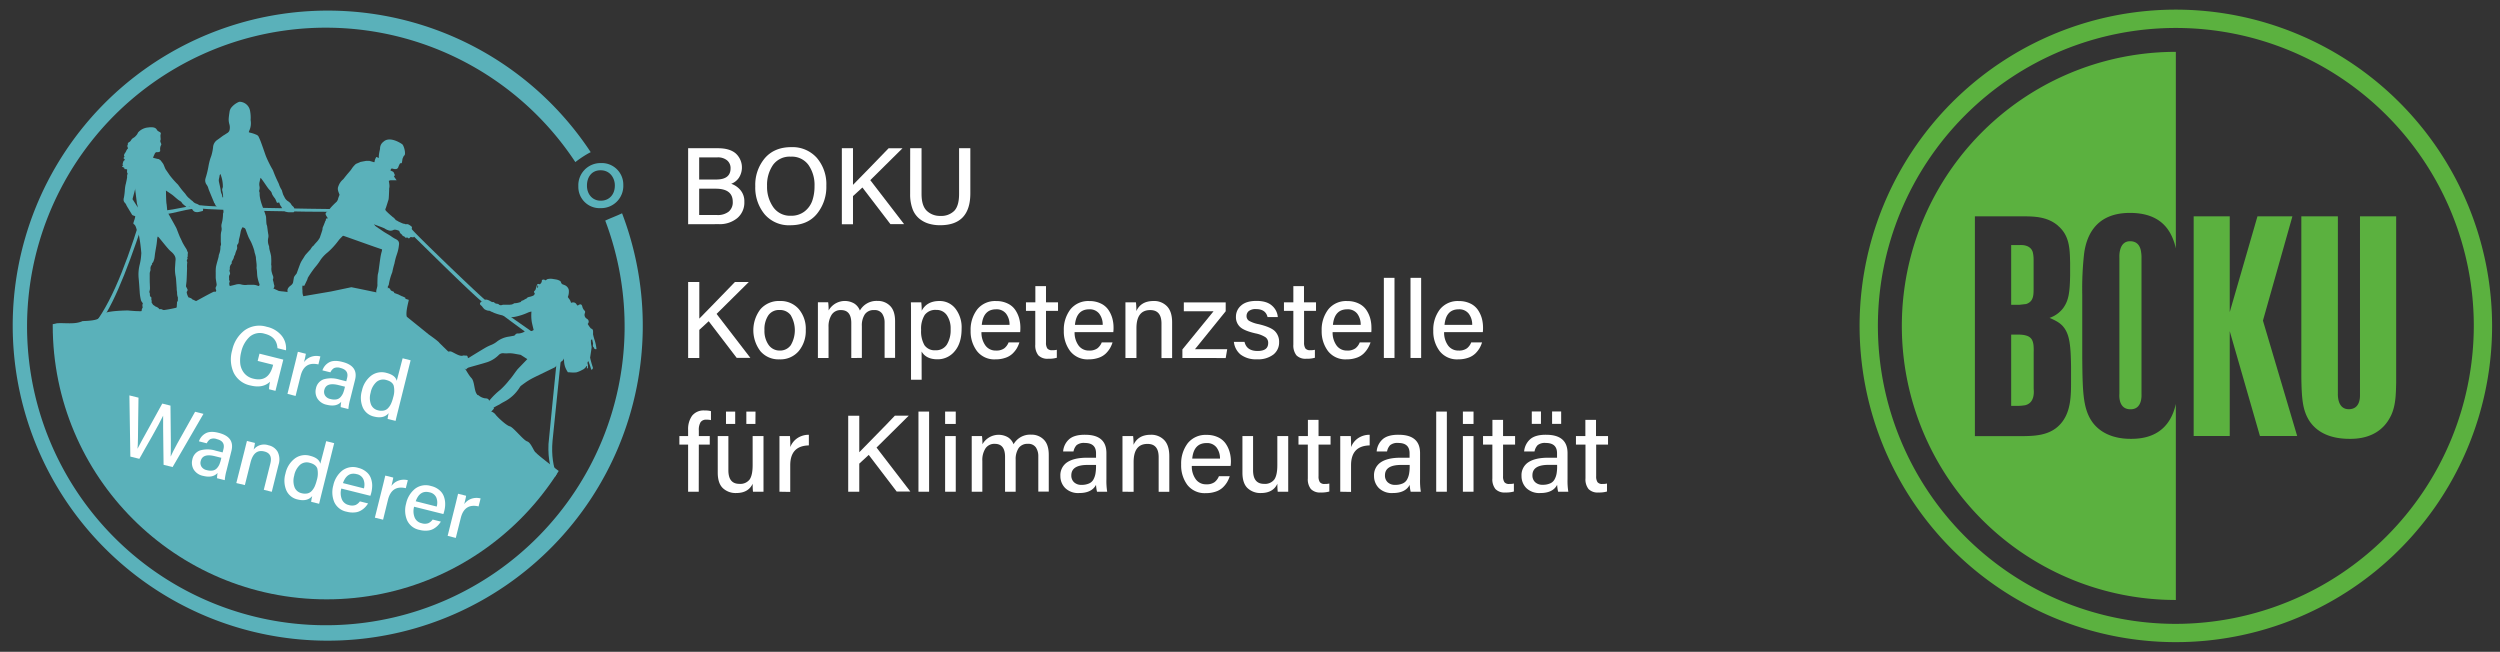<svg id="Layer_1" data-name="Layer 1" xmlns="http://www.w3.org/2000/svg" xmlns:xlink="http://www.w3.org/1999/xlink" viewBox="0 0 939.75 245"><rect x="0" y="0" width="939.75" height="245" fill="#333333" stroke="none"/><defs><style>.cls-1{fill:none;}.cls-2{clip-path:url(#clip-path);}.cls-3{fill:#5ab1ba;}.cls-4{fill:#fff;}.cls-5{clip-path:url(#clip-path-2);}.cls-6{fill:#5bb13f;}</style><clipPath id="clip-path"><circle id="SVGID" class="cls-1" cx="122.79" cy="-142.69" r="102.97"/></clipPath><clipPath id="clip-path-2"><circle id="SVGID-2" data-name="SVGID" class="cls-1" cx="122.79" cy="122.32" r="102.97"/></clipPath></defs><title>Artboard 1 copy</title><g class="cls-2"><path class="cls-3" d="M-44.59-136.19c10.3-.78,6.47,1.66,16.17-1.68,3-.5,6.58,0,9.42-1.34a135.85,135.85,0,0,0,24.12-3.11c1.4-1.4,4.1-.11,6.22-.74,3.45.07,6.59.51,10-.42,3-.27,6.75.54,9.7-.83,12.33-.38.64-3.66,17-4,21.42,2.16,27.28-7,30.9-2.38,1.65-.75,4.37-.06,6.42-1.25.85-.55,1.88.43,2.82-.39,3.12-2.06,14-4.53,14-4.53l11,5.12-.54-1.68,11.72-2,7.72-1.63s3.31.67,7.34,1.51c5.86,1.23,13.24,2.82,14.22,3.26.23-.28-1.31,4.5-.72,6.34l8.25,6.67s3.83,2.66,4,3.18c0,0,8.53,8.28,9.06,8.92,1.07,1.28,1.83,3.07,3,4.3s1,4.78,2,6.05.58,3.93,1.89,4.68c.49.28,3.32,1.82,3.85,2A3.47,3.47,0,0,1,186.4-109c.82,1,4,4,5.25,4.25s5.11,5.25,6.51,5.67c1.57.46,2.6,4.23,3.4,4.25-.8,0,15.46,12.21,15.59,12.18,1.47-.3,3-7.72,4.47-7.61a36.68,36.68,0,0,1,3.89.52,25.1,25.1,0,0,0,3.87.47,62.27,62.27,0,0,0,7.46-.67c9.49,5.61,22,6.17,31.87,11.43,9.86,4.24,19.05,10,29.77,12.58,23.2,4.45,25.81,6,33.65,7.57,11.51,2.38,8.22-.85,7.8,8.44L242,13.67-37.75-33.28C-31.4-89.38-48.94-135.56-44.59-136.19Z"/></g><path d="M479.44,227.29h0Z"/><path class="cls-4" d="M413.39,198.29l0,.17,0,0Z"/><path class="cls-4" d="M361.24,200.08a.1.1,0,0,0,.05,0v0Z"/><path class="cls-4" d="M375.24,171.21l.18-.06v0Z"/><path class="cls-4" d="M370.26,200.92h-.1Z"/><path class="cls-4" d="M258.67,84.29V55.72h11.22q4.44,0,6.72,2a7.14,7.14,0,0,1,1.13,9.12,5.92,5.92,0,0,1-2.88,2.24,7.86,7.86,0,0,1,3.42,2.32,6.48,6.48,0,0,1,1.52,4.46A7.62,7.62,0,0,1,277.13,82a10.39,10.39,0,0,1-6.91,2.26Zm4.15-16.81h6.37q5.43,0,5.43-4.19a3.73,3.73,0,0,0-1.3-3,5.3,5.3,0,0,0-3.63-1.13h-6.87Zm0,3.45v9.9h6.78a6.63,6.63,0,0,0,4.28-1.25,4.49,4.49,0,0,0,1.56-3.72q0-4.94-6.45-4.93Z"/><path class="cls-4" d="M297.43,55.31a12.24,12.24,0,0,1,9.59,4,15.2,15.2,0,0,1,3.6,10.52,16,16,0,0,1-3.54,10.56q-3.52,4.27-10,4.28a12,12,0,0,1-9.68-4.15A15.74,15.74,0,0,1,283.91,70a15.54,15.54,0,0,1,3.59-10.54Q291.1,55.31,297.43,55.31Zm-.17,3.58a7.71,7.71,0,0,0-6.68,3.1,13.22,13.22,0,0,0-2.24,7.91,13.25,13.25,0,0,0,2.35,8,7.68,7.68,0,0,0,6.57,3.2,8.09,8.09,0,0,0,5.14-1.6,8.76,8.76,0,0,0,2.92-4,16.67,16.67,0,0,0,.86-5.53A13.11,13.11,0,0,0,303.9,62,7.71,7.71,0,0,0,297.26,58.89Z"/><path class="cls-4" d="M316.45,84.29V55.72h4.19V69.49q.25-.28,5.55-5.67t7.85-8.1h5.22l-12.12,12,12.7,16.52H334.7L324.18,70.48l-3.54,3.24V84.29Z"/><path class="cls-4" d="M342.14,55.72h4.27V72.9c0,3,.67,5.11,2,6.37a7.1,7.1,0,0,0,5.08,1.89,6.9,6.9,0,0,0,5.2-1.89q1.83-1.89,1.83-6.37V55.72h4.23V72.66q0,12-11.34,12a14.74,14.74,0,0,1-4.34-.6,10.29,10.29,0,0,1-3.55-1.91A8.51,8.51,0,0,1,343,78.49a15.81,15.81,0,0,1-.88-5.59Z"/><path class="cls-4" d="M258.67,134.56V106h4.2v13.77q.24-.28,5.54-5.67t7.85-8.1h5.22l-12.12,12,12.7,16.52h-5.14L266.4,120.75,262.87,124v10.56Z"/><path class="cls-4" d="M293.19,113.15a9,9,0,0,1,7.05,3,11.45,11.45,0,0,1,2.65,7.91,11.84,11.84,0,0,1-2.63,7.89,9,9,0,0,1-7.31,3.13,8.89,8.89,0,0,1-7.11-3.07,13,13,0,0,1,0-15.76A9.18,9.18,0,0,1,293.19,113.15Zm4.09,5.38a5,5,0,0,0-4.25-2,4.87,4.87,0,0,0-4.21,2,9.35,9.35,0,0,0-1.46,5.59,9.08,9.08,0,0,0,1.56,5.53,5,5,0,0,0,4.19,2.12,4.88,4.88,0,0,0,4.17-2.06,11.09,11.09,0,0,0,0-11.14Z"/><path class="cls-4" d="M307.45,134.56V119c0-2.44,0-4.23,0-5.39h3.86a23.91,23.91,0,0,1,.17,3.09,7,7,0,0,1,9.66-2.59,5.36,5.36,0,0,1,2.09,2.63,7.16,7.16,0,0,1,6.62-3.62,6.39,6.39,0,0,1,4.74,1.87q1.88,1.88,1.87,5.82v13.72h-3.94V121.29a6,6,0,0,0-.9-3.37,3.39,3.39,0,0,0-3.05-1.36,4,4,0,0,0-3.47,1.58,7.54,7.54,0,0,0-1.13,4.42v12H320V121.45q0-4.89-3.87-4.89a4,4,0,0,0-3.49,1.71,8.11,8.11,0,0,0-1.19,4.7v11.59Z"/><path class="cls-4" d="M346.45,142.74h-4v-24c0-2.3,0-4-.05-5.1h3.91a26.19,26.19,0,0,1,.16,3.17q1.94-3.66,6.66-3.66a7.47,7.47,0,0,1,6,2.84,11.5,11.5,0,0,1,2.34,7.56c0,3.61-.86,6.44-2.59,8.46a8.2,8.2,0,0,1-6.53,3.05c-2.82,0-4.79-1-5.92-2.92Zm10.89-19a8.77,8.77,0,0,0-1.41-5.24,4.6,4.6,0,0,0-3.93-2,5,5,0,0,0-4.4,1.89,9.76,9.76,0,0,0-1.35,5.67,10.42,10.42,0,0,0,1.25,5.69,4.65,4.65,0,0,0,4.21,1.91,4.75,4.75,0,0,0,4.19-2.09A10.3,10.3,0,0,0,357.34,123.71Z"/><path class="cls-4" d="M383.48,124.86H368.93a8.25,8.25,0,0,0,1.48,5,4.68,4.68,0,0,0,3.95,1.91,5,5,0,0,0,3.14-.83,5.18,5.18,0,0,0,1.62-2.22h4.07a11.65,11.65,0,0,1-.94,2.16,9.68,9.68,0,0,1-1.59,2,7.12,7.12,0,0,1-2.67,1.6,11,11,0,0,1-3.76.6,8.23,8.23,0,0,1-7-3.13,12.19,12.19,0,0,1-2.37-7.6,12.55,12.55,0,0,1,2.49-8.06,8.58,8.58,0,0,1,7.13-3.12,9.48,9.48,0,0,1,4.27.91,7.06,7.06,0,0,1,2.86,2.38,11,11,0,0,1,1.48,3.16,13.27,13.27,0,0,1,.47,3.54A14.24,14.24,0,0,1,383.48,124.86Zm-14.43-2.75h10.44a6.73,6.73,0,0,0-1.31-4.21,4.48,4.48,0,0,0-3.74-1.63C371.23,116.27,369.44,118.22,369.05,122.11Z"/><path class="cls-4" d="M385.66,116.85v-3.21h3.53v-6.08h4v6.08h4.52v3.21h-4.52v11.88a3.91,3.91,0,0,0,.49,2.24,2.17,2.17,0,0,0,1.85.67,6.56,6.56,0,0,0,1.73-.16v3a10.57,10.57,0,0,1-3.25.37,4.73,4.73,0,0,1-3.7-1.29,5.91,5.91,0,0,1-1.15-4v-12.7Z"/><path class="cls-4" d="M418.49,124.86H403.94a8.25,8.25,0,0,0,1.48,5,4.69,4.69,0,0,0,3.95,1.91,5,5,0,0,0,3.14-.83,5.28,5.28,0,0,0,1.63-2.22h4.06a11,11,0,0,1-.94,2.16,10,10,0,0,1-1.58,2,7.2,7.2,0,0,1-2.67,1.6,11.07,11.07,0,0,1-3.76.6,8.24,8.24,0,0,1-7-3.13,12.19,12.19,0,0,1-2.36-7.6,12.55,12.55,0,0,1,2.48-8.06,8.59,8.59,0,0,1,7.13-3.12,9.56,9.56,0,0,1,4.28.91,7.1,7.1,0,0,1,2.85,2.38,10.72,10.72,0,0,1,1.48,3.16,12.88,12.88,0,0,1,.47,3.54A12.41,12.41,0,0,1,418.49,124.86Zm-14.42-2.75h10.44a6.8,6.8,0,0,0-1.32-4.21,4.48,4.48,0,0,0-3.74-1.63C406.25,116.27,404.45,118.22,404.07,122.11Z"/><path class="cls-4" d="M423.05,134.56V118.9c0-2.43,0-4.19,0-5.26H427a28.28,28.28,0,0,1,.16,3.29q1.72-3.78,6.45-3.78a6.67,6.67,0,0,1,5.08,2q1.91,2,1.91,6v13.44h-4V121.62q0-5.06-4.23-5.06c-3.45,0-5.18,2.28-5.18,6.82v11.18Z"/><path class="cls-4" d="M444.46,134.56v-3.2L456.18,117H445v-3.33h15.74V117l-11.55,14.26h12.12l-.57,3.33Z"/><path class="cls-4" d="M463.82,128.52h4c.54,2.28,2.17,3.41,4.89,3.41s4-1,4-3a2.57,2.57,0,0,0-1-2.15,10.81,10.81,0,0,0-3.76-1.46q-4.37-1-5.86-2.47a5,5,0,0,1-1.5-3.78,5.46,5.46,0,0,1,1.93-4.21q1.94-1.75,5.8-1.75c2.57,0,4.52.6,5.83,1.79a6.32,6.32,0,0,1,2.18,4.29h-3.86c-.47-2-1.91-3-4.32-3a4.11,4.11,0,0,0-2.73.74,2.37,2.37,0,0,0-.84,1.85,2.07,2.07,0,0,0,.9,1.79,11.91,11.91,0,0,0,3.66,1.29q4.56,1.08,6.12,2.65a5.65,5.65,0,0,1,1.56,4.13,5.76,5.76,0,0,1-2.15,4.63,9.41,9.41,0,0,1-6.15,1.79,9.52,9.52,0,0,1-6.16-1.77A7.14,7.14,0,0,1,463.82,128.52Z"/><path class="cls-4" d="M482.64,116.85v-3.21h3.53v-6.08h4v6.08h4.52v3.21H490.2v11.88a4,4,0,0,0,.49,2.24,2.17,2.17,0,0,0,1.85.67,6.51,6.51,0,0,0,1.73-.16v3a10.52,10.52,0,0,1-3.25.37,4.73,4.73,0,0,1-3.7-1.29,6,6,0,0,1-1.15-4v-12.7Z"/><path class="cls-4" d="M515.48,124.86H500.93a8.25,8.25,0,0,0,1.48,5,4.67,4.67,0,0,0,3.94,1.91,5,5,0,0,0,3.15-.83,5.18,5.18,0,0,0,1.62-2.22h4.07a11.05,11.05,0,0,1-1,2.16,9.61,9.61,0,0,1-1.58,2,7.12,7.12,0,0,1-2.67,1.6,11,11,0,0,1-3.76.6,8.25,8.25,0,0,1-7-3.13,12.25,12.25,0,0,1-2.36-7.6,12.55,12.55,0,0,1,2.49-8.06,8.57,8.57,0,0,1,7.13-3.12,9.51,9.51,0,0,1,4.27.91,7.2,7.2,0,0,1,2.86,2.38,11,11,0,0,1,1.48,3.16,13.27,13.27,0,0,1,.47,3.54A14.24,14.24,0,0,1,515.48,124.86Zm-14.43-2.75h10.44a6.86,6.86,0,0,0-1.31-4.21,4.49,4.49,0,0,0-3.75-1.63C503.23,116.27,501.43,118.22,501.05,122.11Z"/><path class="cls-4" d="M524.19,134.56h-4V104.44h4Z"/><path class="cls-4" d="M534.21,134.56h-4V104.44h4Z"/><path class="cls-4" d="M557.39,124.86H542.84a8.25,8.25,0,0,0,1.48,5,4.69,4.69,0,0,0,3.95,1.91,5,5,0,0,0,3.14-.83,5.18,5.18,0,0,0,1.62-2.22h4.07a11,11,0,0,1-.94,2.16,10,10,0,0,1-1.58,2,7.24,7.24,0,0,1-2.68,1.6,11,11,0,0,1-3.76.6,8.23,8.23,0,0,1-7-3.13,12.19,12.19,0,0,1-2.37-7.6,12.55,12.55,0,0,1,2.49-8.06,8.59,8.59,0,0,1,7.13-3.12,9.56,9.56,0,0,1,4.28.91,7.1,7.1,0,0,1,2.85,2.38A11,11,0,0,1,557,119.6a13.27,13.27,0,0,1,.47,3.54A12.41,12.41,0,0,1,557.39,124.86ZM543,122.11H553.4a6.73,6.73,0,0,0-1.31-4.21,4.48,4.48,0,0,0-3.74-1.63Q543.54,116.27,543,122.11Z"/><path class="cls-4" d="M262.66,184.84h-4V167.13h-3.28v-3.21h3.28v-2.38a8.61,8.61,0,0,1,1.48-5.24,5.5,5.5,0,0,1,4.73-2,8.37,8.37,0,0,1,2.38.25v3.37a7,7,0,0,0-1.72-.16,2.46,2.46,0,0,0-2.18.94,5.61,5.61,0,0,0-.66,3.12v2.1h4.11v3.21h-4.11Z"/><path class="cls-4" d="M287,163.92v14.84c0,.71,0,1.8,0,3.26s0,2.41,0,2.82h-3.95a24.65,24.65,0,0,1-.12-3c-1.1,2.33-3.16,3.49-6.2,3.49a7,7,0,0,1-5-1.83q-1.93-1.83-1.93-5.85V163.92h4v12.86q0,5.1,4.11,5.1a4.41,4.41,0,0,0,3.86-1.62q1.15-1.63,1.15-5.41V163.92Zm-10.64-4.56h-3.46v-4.65h3.46Zm7.6,0h-3.41v-4.65H284Z"/><path class="cls-4" d="M293,184.84V169.59c0-1,0-2.18,0-3.41s0-2,0-2.26h3.94a40.39,40.39,0,0,1,.13,4.15,7.09,7.09,0,0,1,2.63-3.35,7.63,7.63,0,0,1,4.35-1.29v4q-7,.14-7,7.48v10Z"/><path class="cls-4" d="M318.84,184.84V156.28H323V170q.24-.28,5.55-5.67t7.84-8.09h5.22l-12.12,12,12.7,16.52h-5.14L326.56,171,323,174.28v10.56Z"/><path class="cls-4" d="M349.25,184.84h-4V154.71h4Z"/><path class="cls-4" d="M359.27,159.36h-4v-4.65h4Zm-4,25.48V163.92h4v20.92Z"/><path class="cls-4" d="M365.27,184.84V169.3c0-2.43,0-4.23,0-5.38h3.86a23.75,23.75,0,0,1,.17,3.08,7,7,0,0,1,9.65-2.59A5.37,5.37,0,0,1,381,167a7.14,7.14,0,0,1,6.62-3.61,6.4,6.4,0,0,1,4.74,1.87q1.88,1.86,1.87,5.81v13.73H390.3V171.56a5.91,5.91,0,0,0-.91-3.37,3.38,3.38,0,0,0-3-1.35,4,4,0,0,0-3.47,1.58,7.52,7.52,0,0,0-1.13,4.42v12H377.8V171.73c0-3.26-1.28-4.89-3.86-4.89a4,4,0,0,0-3.49,1.7,8.09,8.09,0,0,0-1.19,4.71v11.59Z"/><path class="cls-4" d="M415.9,170.33v9.78a26.4,26.4,0,0,0,.29,4.73h-3.82a13.63,13.63,0,0,1-.37-2.59q-1.61,3.08-6.33,3.08a6.92,6.92,0,0,1-5.28-1.89,6.32,6.32,0,0,1-1.79-4.52,5.79,5.79,0,0,1,2.57-5.16q2.56-1.69,7.33-1.7H412v-1.69c0-2.57-1.42-3.86-4.24-3.86a4.32,4.32,0,0,0-3.08.84,4.72,4.72,0,0,0-1.15,2.36h-3.9a6.82,6.82,0,0,1,2.17-4.52q1.94-1.8,6.09-1.76Q415.91,163.43,415.9,170.33Zm-3.9,5.1v-.66h-3.21q-6.07,0-6.08,3.9a3.41,3.41,0,0,0,1,2.59,3.9,3.9,0,0,0,2.83,1,6.66,6.66,0,0,0,2.86-.54,3.41,3.41,0,0,0,1.66-1.56,7,7,0,0,0,.72-2.11A16.23,16.23,0,0,0,412,175.43Z"/><path class="cls-4" d="M421.94,184.84V169.18c0-2.44,0-4.19,0-5.26h4a28.15,28.15,0,0,1,.16,3.29q1.73-3.78,6.45-3.78a6.7,6.7,0,0,1,5.08,2q1.9,2,1.91,6v13.44h-4v-13q0-5.05-4.23-5-5.18,0-5.18,6.82v11.18Z"/><path class="cls-4" d="M462.58,175.14H448a8.13,8.13,0,0,0,1.48,5,4.66,4.66,0,0,0,3.94,1.91,5,5,0,0,0,3.14-.82,5.41,5.41,0,0,0,1.63-2.22h4.07a11.68,11.68,0,0,1-.95,2.16,9.57,9.57,0,0,1-1.58,2,7,7,0,0,1-2.67,1.6,11.07,11.07,0,0,1-3.76.6,8.25,8.25,0,0,1-7-3.12A12.28,12.28,0,0,1,444,174.6a12.58,12.58,0,0,1,2.48-8,8.59,8.59,0,0,1,7.13-3.12,9.66,9.66,0,0,1,4.28.9,7.18,7.18,0,0,1,2.85,2.38,10.53,10.53,0,0,1,1.48,3.17,12.81,12.81,0,0,1,.48,3.53A12.14,12.14,0,0,1,462.58,175.14Zm-14.42-2.75H458.6a6.85,6.85,0,0,0-1.32-4.22,4.46,4.46,0,0,0-3.74-1.62C450.34,166.55,448.54,168.5,448.16,172.39Z"/><path class="cls-4" d="M484.24,163.92v14.84c0,.71,0,1.8,0,3.26s0,2.41,0,2.82h-3.94a24,24,0,0,1-.13-3q-1.63,3.49-6.2,3.49a7,7,0,0,1-5-1.83q-1.94-1.83-1.94-5.85V163.92h4v12.86q0,5.1,4.11,5.1a4.39,4.39,0,0,0,3.86-1.62q1.15-1.63,1.15-5.41V163.92Z"/><path class="cls-4" d="M488.1,167.13v-3.21h3.54v-6.08h4v6.08h4.52v3.21h-4.52V179a3.89,3.89,0,0,0,.49,2.24,2.16,2.16,0,0,0,1.85.68,6.87,6.87,0,0,0,1.72-.16v3a10.77,10.77,0,0,1-3.24.37,4.72,4.72,0,0,1-3.7-1.3,5.89,5.89,0,0,1-1.15-4V167.13Z"/><path class="cls-4" d="M503.8,184.84V169.59c0-1,0-2.18,0-3.41s0-2,0-2.26h3.95c.08.58.12,2,.12,4.15a7.15,7.15,0,0,1,2.63-3.35,7.69,7.69,0,0,1,4.36-1.29v4q-7,.14-7,7.48v10Z"/><path class="cls-4" d="M533.8,170.33v9.78a26.4,26.4,0,0,0,.29,4.73h-3.82a13.63,13.63,0,0,1-.37-2.59q-1.6,3.08-6.33,3.08a6.92,6.92,0,0,1-5.28-1.89,6.36,6.36,0,0,1-1.79-4.52,5.79,5.79,0,0,1,2.57-5.16c1.71-1.13,4.16-1.7,7.33-1.7h3.46v-1.69c0-2.57-1.42-3.86-4.24-3.86a4.32,4.32,0,0,0-3.08.84,4.72,4.72,0,0,0-1.15,2.36h-3.9a6.86,6.86,0,0,1,2.17-4.52q1.94-1.8,6.09-1.76Q533.81,163.43,533.8,170.33Zm-3.9,5.1v-.66h-3.21q-6.08,0-6.08,3.9a3.41,3.41,0,0,0,1,2.59,3.9,3.9,0,0,0,2.83,1,6.63,6.63,0,0,0,2.86-.54,3.41,3.41,0,0,0,1.66-1.56,7,7,0,0,0,.72-2.11A15.16,15.16,0,0,0,529.9,175.43Z"/><path class="cls-4" d="M543.87,184.84h-4V154.71h4Z"/><path class="cls-4" d="M553.9,159.36h-4v-4.65h4Zm-4,25.48V163.92h4v20.92Z"/><path class="cls-4" d="M557.47,167.13v-3.21H561v-6.08h4v6.08h4.52v3.21H565V179a3.88,3.88,0,0,0,.5,2.24,2.14,2.14,0,0,0,1.85.68,6.93,6.93,0,0,0,1.72-.16v3a10.8,10.8,0,0,1-3.25.37,4.71,4.71,0,0,1-3.69-1.3,5.89,5.89,0,0,1-1.15-4V167.13Z"/><path class="cls-4" d="M589.24,170.33v9.78a25.47,25.47,0,0,0,.29,4.73H585.7a14.54,14.54,0,0,1-.37-2.59q-1.59,3.08-6.32,3.08a7,7,0,0,1-5.29-1.89,6.35,6.35,0,0,1-1.78-4.52,5.77,5.77,0,0,1,2.57-5.16q2.57-1.69,7.33-1.7h3.45v-1.69q0-3.85-4.23-3.86a4.3,4.3,0,0,0-3.08.84,4.72,4.72,0,0,0-1.15,2.36h-3.91a6.87,6.87,0,0,1,2.18-4.52q1.93-1.8,6.08-1.76Q589.23,163.43,589.24,170.33Zm-10-11H575.8v-4.65h3.45Zm6.08,16.07v-.66h-3.2c-4.06,0-6.08,1.3-6.08,3.9a3.44,3.44,0,0,0,1,2.59,3.93,3.93,0,0,0,2.84,1,6.66,6.66,0,0,0,2.86-.54,3.46,3.46,0,0,0,1.66-1.56,7,7,0,0,0,.72-2.11A16.34,16.34,0,0,0,585.33,175.43Zm1.52-16.07h-3.41v-4.65h3.41Z"/><path class="cls-4" d="M592.4,167.13v-3.21h3.54v-6.08h4v6.08h4.52v3.21H600V179a3.88,3.88,0,0,0,.5,2.24,2.16,2.16,0,0,0,1.85.68,6.87,6.87,0,0,0,1.72-.16v3a10.77,10.77,0,0,1-3.24.37,4.72,4.72,0,0,1-3.7-1.3,5.89,5.89,0,0,1-1.15-4V167.13Z"/><path class="cls-4" d="M342.39,122.42h0l-.65.16Z"/><g class="cls-5"><path class="cls-3" d="M196.5,52.67Z"/><path class="cls-3" d="M223.25,52.72Z"/><path class="cls-3" d="M207.21,72.37Z"/><path class="cls-3" d="M205.68,54.45Z"/><path class="cls-3" d="M185.78,68.56v0l0,0v0Z"/><path class="cls-3" d="M211.8,82.26Z"/><path class="cls-3" d="M219.09,66.11Z"/><path class="cls-3" d="M210.52,70.59s0,0,0,0Z"/><path class="cls-3" d="M246.91,64.08s0,0,0,0Z"/><path class="cls-3" d="M187.22,54.73Z"/><path class="cls-3" d="M207.27,46v0l0,0a0,0,0,0,0,0,0A0,0,0,0,0,207.27,46Z"/><path class="cls-3" d="M194.54,70.19s0,0,0,0Z"/><path class="cls-3" d="M210.71,87Z"/><path class="cls-3" d="M204.4,41.09l-.05,0v0l0,0Z"/><path class="cls-3" d="M190,56Z"/><path class="cls-3" d="M196.28,86.27s0,0,0,0Z"/><path class="cls-3" d="M224.88,52.7Z"/><path class="cls-3" d="M245.39,61.91Z"/><path class="cls-3" d="M208.79,68.92Z"/><path class="cls-3" d="M186.94,53c-.05,0,0,0,0,0Z"/><path class="cls-3" d="M-44.59,128.82c10.3-.78,6.47,1.66,16.17-1.68,3-.49,6.58,0,9.42-1.34a135.85,135.85,0,0,0,24.12-3.11c1.4-1.4,4.1-.11,6.22-.74,3.45.07,6.59.51,10-.42,3-.26,6.75.54,9.7-.83,12.33-.38.64-3.66,17-4,21.42,2.15,27.28-7,30.9-2.39,1.65-.75,4.37-.06,6.42-1.25.85-.54,1.88.43,2.82-.38,3.12-2.07,14-4.53,14-4.53l11,5.11-.54-1.68,11.72-2,7.72-1.62s3.31.66,7.34,1.51c5.86,1.22,13.24,2.81,14.22,3.25.23-.27-1.31,4.5-.72,6.34l8.25,6.67s3.83,2.67,4,3.18c0,0,8.53,8.29,9.06,8.92,1.07,1.29,1.83,3.07,3,4.3s1,4.78,2,6,.58,3.94,1.89,4.68c.49.28,3.32,1.82,3.85,2A3.47,3.47,0,0,1,186.4,156c.82,1,4,4,5.25,4.26s5.11,5.24,6.51,5.66c1.57.47,2.6,4.23,3.4,4.25-.8,0,15.46,12.21,15.59,12.18,1.47-.3,3-7.72,4.47-7.61a36.68,36.68,0,0,1,3.89.52,25.1,25.1,0,0,0,3.87.47,64.38,64.38,0,0,0,7.46-.66c9.49,5.6,22,6.16,31.87,11.42,9.86,4.25,19.05,10,29.77,12.59,23.2,4.44,25.81,6,33.65,7.57,11.51,2.37,8.22-.85,7.8,8.43L242,278.68l-279.76-47C-31.4,175.63-48.94,129.46-44.59,128.82Z"/><path class="cls-3" d="M185.49,116.82c0-.51.07-1,.09-1.55s.5-1,.28-1.49c-.14-.06-.81-.21-1-.28l-.68-.38a3.83,3.83,0,0,0-1.62-.53s-.62.37-.72.43.31.12.35.35c-1.42-.13-1.18,0-1.48.25a.62.62,0,0,0-.26.69c.07.33.3.39.71.8a9.21,9.21,0,0,0,.88,1.07,3.92,3.92,0,0,0,1.58.63,1,1,0,0,1,.43,0,2.65,2.65,0,0,0,1.33.27h.07C185.5,117,185.49,116.92,185.49,116.82Z"/><path class="cls-3" d="M213.54,44.84Z"/><path class="cls-3" d="M182.62,17.74Z"/><path class="cls-3" d="M160.57,13.42v0l0,0v0Z"/><path class="cls-3" d="M112.69,25.59Z"/><path class="cls-3" d="M194.45,11.62s0,0,0,0Z"/><path class="cls-3" d="M186,16Z"/><path class="cls-3" d="M237.39,56.89s0,0,0,0Z"/><path class="cls-3" d="M202,46.05s0,0,0,0h0s0,0,0,0Z"/><path class="cls-3" d="M169.77,15.26Z"/><path class="cls-3" d="M190.13,57.81l0,0,0,0,0,0Z"/><path class="cls-3" d="M215.2,44.86Z"/><path class="cls-3" d="M235.89,54.65Z"/><path class="cls-3" d="M184.3,14.25Z"/><path class="cls-3" d="M136.27,77.61s.09.11.1.17c.14.59.26,1.19.42,1.78.09.3.25.58.35.88a2.36,2.36,0,0,1,.14,1.24,1.16,1.16,0,0,0,.05.36,6.4,6.4,0,0,1,.14.63,7.54,7.54,0,0,0,1.38.92,17.6,17.6,0,0,0,2.16.9c.73.26,3.11,1.14,3.53,1.36l.11.08a5.37,5.37,0,0,0,1.94.79,2.72,2.72,0,0,0,1-.15.76.76,0,0,0,.21-.08,1.47,1.47,0,0,1,1-.11c.15,0,1.29.32,1.32.48a1.81,1.81,0,0,0,.69,1.12,1.48,1.48,0,0,1,.48.54.56.56,0,0,0,.44.28.79.79,0,0,1,.48.34.48.48,0,0,0,.65.17.27.27,0,0,1,.32,0,1.14,1.14,0,0,0,.16.15.47.47,0,0,0,.72-.09.51.51,0,0,1,.49-.26c.14,0,.28.07.41.08.36,0,.47.12.67-.24.37.25,25.93,25.75,26.72,25.24l.29-1.27c-.43.12-28-26.35-27.83-26.81,0-.12-.05-.21,0-.32a.57.57,0,0,0-.17-.69,7.09,7.09,0,0,0-1-.67,1.25,1.25,0,0,0-1-.12.23.23,0,0,1-.14,0,2.16,2.16,0,0,0-.87-.23c-.11,0-1.58-.67-1.9-.83l-.16-.1c-.13-.08-.26-.17-.4-.24s-.26-.11-.39-.18a.22.22,0,0,1-.09-.1,1.53,1.53,0,0,0-.56-.62,1.5,1.5,0,0,1-.11-.13c-.07-.07-.12-.16-.2-.2a.91.91,0,0,1-.43-.32A25.52,25.52,0,0,1,145,79.16a3.59,3.59,0,0,1-.18-.51,4.94,4.94,0,0,0,.26-.57c.14-.39.9-2.86.94-2.94.2-.4.27-4.65.3-4.71s-.74.36-.76.32c-1.77-.44.44,1.42-1.33,1s-3.29-.73-4.94-1c-.83-.16-1.67-.3-2.5-.42l-.65-.1c-.08.22-.16.43-.23.65a11.75,11.75,0,0,0-.52,2.26c0,.26,0,.53-.07.79a1.6,1.6,0,0,0,.11.81c.16.39.32.78.47,1.18a2.47,2.47,0,0,1,.13.79c-.34-.2-.61-.58-1-.57"/><path class="cls-3" d="M191.93,118.61c-.83-1.37,2.29-2.88,1.18-4.06,0,0-3.84,0-3.84,0l-.15,0c-.14,0-.27.09-.42.11a1.17,1.17,0,0,1-1.21-.23.67.67,0,0,0-.46-.22,2.6,2.6,0,0,1-1.49-.58l-.2-.11a3.46,3.46,0,0,1-.68.53c-.75.44-1.64.59-2.4,1a.8.8,0,0,1,0,.31,1.57,1.57,0,0,0,.21.24c.57.56,1.38.78,1.91,1.37a5.05,5.05,0,0,1,.53.24,8.55,8.55,0,0,0,1.35.6,19.54,19.54,0,0,0,4.21,1,6.31,6.31,0,0,1,.85.15,1.33,1.33,0,0,0,.82,0Z"/><path class="cls-3" d="M189.3,151.12a14.79,14.79,0,0,0,6-5.43,2.53,2.53,0,0,1,.61-.73c.9-.67,1.81-1.35,2.77-1.94s1.79-1,2.67-1.44l7.12-3.45a21.26,21.26,0,0,0,2.13-1.9,1.92,1.92,0,0,1,.48-.37,1.78,1.78,0,0,0,.75-.81c.23-.45.48-.9.71-1.36a2.21,2.21,0,0,0,.18-.51,7.27,7.27,0,0,1,.82-2,5,5,0,0,0,.66-1.69,23,23,0,0,0,.34-4.06c0-.41.06-.81.07-1.21,0-.61.06-1.22,0-1.82,0-.75-.18-1.49-.21-2.24a8.21,8.21,0,0,0-1-3.57c0-.09-.16-.19,0-.32l.23,0c.8.13,1,0,1.05-.8a4.43,4.43,0,0,1,0-.52,3.4,3.4,0,0,0-.75-2.6l-.49-.69a5.39,5.39,0,0,0,.39-2.42,2,2,0,0,0-.32-1,2.56,2.56,0,0,0-1.29-1.07,4.22,4.22,0,0,0-.45-.18,1.15,1.15,0,0,1-.88-.86.9.9,0,0,0-.39-.54,4.2,4.2,0,0,0-1.12-.46c-.55-.13-1.11-.19-1.67-.29a5,5,0,0,0-1.5,0,1.31,1.31,0,0,0-.79.31c-.32.3-.43.25-.92-.09l-.81.16a1.75,1.75,0,0,1-.8,1.66l-.32-.11a.54.54,0,0,0-.71.33,3.53,3.53,0,0,0-.17.49c-.11.36-.2.73-.31,1.08a1.2,1.2,0,0,1-.23.45c-.53.55-.53.54-.12,1.21a1.19,1.19,0,0,1-.82.9,7.91,7.91,0,0,1-.9.3c-.51.12-1,.15-1.36.66,0,0-.09.07-.14.09-.56.16-1,.67-1.56.73a.55.55,0,0,0-.32.26.71.71,0,0,1-.56.36,6.7,6.7,0,0,1-1.77.35.83.83,0,0,0-.5.14c-.33.22-1,.6-1.23.42-.13.41.1.41-.08.8-.54,1.22-1.27,2.34-1.88,3.52a1.57,1.57,0,0,0,.64.23,7.87,7.87,0,0,0,3,0,22.06,22.06,0,0,0,4.86-1.57,5,5,0,0,1,1.37-.4,15.83,15.83,0,0,0,.06,3.52c.17,1.13.49,2.24.76,3.4a2.35,2.35,0,0,1-1.65.47,5.32,5.32,0,0,0-.38-.45.67.67,0,0,0-1.15.13,3.38,3.38,0,0,0-.22.47,5.35,5.35,0,0,1-1.61.61,3.63,3.63,0,0,1-.86.08,1.11,1.11,0,0,0-1.05.48.93.93,0,0,1-.72.41c-.63.11-1.25.23-1.88.33a9.45,9.45,0,0,0-4.49,2,8.91,8.91,0,0,1-2.12,1.16,17,17,0,0,0-2.3,1.15c-1.78,1.05-3.53,2.14-5.29,3.21a4.86,4.86,0,0,1-1,.55,2.46,2.46,0,0,0-.06-.44c-.16-.51-.24-.57-.77-.52-.28,0-.81-.14-1.08,0-1.17.43-3.42-1.21-4.44-1.55s-2.81,1.21-2.67,1.33c.38.3.82.52,1.2.81s.6.52.92.76a11,11,0,0,0,1.16.76c.83.49,1.66,1,2.47,1.5s1.74,1.08,2.62,1.59a2,2,0,0,1,1.13-.79l1-.29c1.73-.49,3.46-.95,5.18-1.48a11,11,0,0,0,4.9-2.84,2.21,2.21,0,0,1,2-.68,10.11,10.11,0,0,0,1.65,0,9.9,9.9,0,0,1,2.24.16l2.4.43,2.49,1.6c-.16.17-3.52,3.65-3.65,3.8s-.46.58-.68.88l-1.33,1.83c-.31.41-.61.84-1,1.22a30,30,0,0,1-3.45,3.77,27.14,27.14,0,0,0-4.09,4c-.41.51.21-.76-1.69-.76a4.76,4.76,0,0,1-2.28-1c-.57-.57-1.17.15-1.3,0,.27,1.15-.83,3.72,0,4.64.49.56,3.45,1.08,3.9,1.68.29.38.49-1,.81-.63,0-.08.1,1.4.67.83.8-.8,2.2-2.17,1.24-1.92,0,0,1.35-.79,2.27-1.22C188.19,151.75,188.74,151.42,189.3,151.12ZM202,108.29a1.28,1.28,0,0,1,.23-1.16C202.32,107.91,202.32,107.91,202,108.29Z"/><path class="cls-3" d="M188.89,97.86Z"/><polygon class="cls-3" points="185.55 115.98 200.19 126.76 202.03 126.14 186.94 115.57 185.55 115.98"/><path class="cls-3" d="M110.13,77.58a2.59,2.59,0,0,1-.72-.86,2.11,2.11,0,0,0-.5-.58,3.52,3.52,0,0,0-.69-.53,3.42,3.42,0,0,1-1.28-1.49c-.15-.32-.35-.61-.48-.93s-.27-.82-.4-1.23a2,2,0,0,0-.18-.57,8.17,8.17,0,0,1-1-2.09,6.51,6.51,0,0,0-.31-.72,44.63,44.63,0,0,1-1.8-4.14,4.59,4.59,0,0,0-.28-.64,42.83,42.83,0,0,1-2.38-4.74c-.24-.55-.43-1.13-.63-1.71s-.42-1.2-.63-1.8c-.29-.82-.58-1.65-.89-2.46-.21-.54-.45-1.06-.69-1.59a1.52,1.52,0,0,0-.93-.86,11.49,11.49,0,0,0-2.3-.76,2.65,2.65,0,0,1-.53-.19c.06-.19.1-.35.16-.5a6.63,6.63,0,0,0,.56-3.9,2.51,2.51,0,0,1,0-.61,13.2,13.2,0,0,0-.22-2.94,4.1,4.1,0,0,0-3.79-3.48,1.1,1.1,0,0,0-.51.09,7.33,7.33,0,0,0-2.74,2.07,3.25,3.25,0,0,0-.65,1.41c-.13.86-.27,1.72-.34,2.59a6.38,6.38,0,0,0,.28,2.41,4.26,4.26,0,0,1,.08,1.81A1.8,1.8,0,0,1,85.45,50c-.4.24-.78.5-1.17.75-.15.09-.3.16-.44.26-.73.53-1.44,1.09-2.18,1.59a3.61,3.61,0,0,0-1.57,2.78,16.79,16.79,0,0,1-.57,2.89c-.11.42-.28.82-.43,1.23a23.76,23.76,0,0,0-.76,3.21,34.43,34.43,0,0,1-.94,3.89,4.13,4.13,0,0,0-.15.5,2.67,2.67,0,0,0,.42,2.32,3.77,3.77,0,0,1,.64,1.32,8.7,8.7,0,0,0,.32.9c.59,1.45,1.19,2.89,1.79,4.34.06.13.08.3.18.39.43.37,0,.6,1.15,1.55.11.09,2.12.24,2.19.36s0,1,.08,1.26-.24.71-.18,1A14.41,14.41,0,0,1,83.58,83c-.09.38-.15.66-.21.94a3.24,3.24,0,0,0-.07,1.72,3.6,3.6,0,0,1-.16,1.53A6.87,6.87,0,0,0,83,88.59c0,.72,0,1.45,0,2.18,0,.37.1.74.08,1.11s-.25.68-.22,1a7,7,0,0,1-.54,2.79,4.12,4.12,0,0,0-.12.59c0,.26-.09.52-.16.77-.29,1.09-.63,2.17-.85,3.28a12.94,12.94,0,0,0-.1,2.07c0,.47,0,.93,0,1.39,0,.26,0,.53,0,.78.09.69.2,1.38.31,2.07a1.53,1.53,0,0,1-.16,1.09,1.15,1.15,0,0,0-.06,1.16,2.14,2.14,0,0,1,.09.34.44.44,0,0,1-.7.4c-.23-.2-10.52,5.72-10.75,5.52,0,.15-1.19,8,8.72,3.32,1.12-.53.9-1.75,1.12-.53s1.46-2.43,2-1.33A5.19,5.19,0,0,0,83.39,119a4.3,4.3,0,0,0,2.25.59c.9,0,1.8-.07,2.69-.1a27.82,27.82,0,0,1,4,.11c1.43.15,2.85.37,4.28.49a14.43,14.43,0,0,0,4.3-.19c2.72-.63,5.3-1.74,8-2.46a12.18,12.18,0,0,1-.17-2.83c0-.89,2.62-2.87,2.56-3.76s-6-1.48-6.58-1.37a1.5,1.5,0,0,1-1.49-.45,3.2,3.2,0,0,0-.7-.37,1.36,1.36,0,0,0,.46-1.73c-.08-.28-.1-.57-.17-.85s-.16-.54-.26-.91c0-.08.08-.24.12-.4a1.68,1.68,0,0,0-.12-1.19,7.06,7.06,0,0,1-.33-1,5,5,0,0,1-.23-1.71,4.27,4.27,0,0,0-.07-1.47,16,16,0,0,0,0-2.59c.08-.85-.82-3.27-.74-3.81a1.63,1.63,0,0,0-.17-.75,5.12,5.12,0,0,1-.17-2.9,3.3,3.3,0,0,0,0-1.29c-.17-.9-.26-1.83-.4-2.75a2.34,2.34,0,0,0-.17-.75c-.25-.48-.17-2.74-.33-3.32-.77-2.66-2.14-5.21-2.36-8l0,0,0-.11c0-.25,0-.51,0-.76l-.07-.13a1.16,1.16,0,0,1,0-.93,2.89,2.89,0,0,0,0-1.37,3.59,3.59,0,0,1,.07-1.63c.1-.39.17-.79.26-1.18a.86.86,0,0,1,.15-.28c.33.45.65.84.94,1.26.62.87,1.2,1.77,1.83,2.63.34.46.76.86,1.13,1.3a2.54,2.54,0,0,1,.35.89h0a8.65,8.65,0,0,0,.89,1.4,2.71,2.71,0,0,1,.55.94c.15.32.28.63.43,1l.8-.18c.06.13.12.25.17.39a3.48,3.48,0,0,0,.64,1.22.87.87,0,0,1,.24.56,2.22,2.22,0,0,0,.72.94,3.79,3.79,0,0,0,2,.59c.56,0,1.12,0,1.68,0a1.45,1.45,0,0,0,.22-1.5A1.29,1.29,0,0,0,110.13,77.58ZM83.56,73.89a3.35,3.35,0,0,0-.36-1.24,3.72,3.72,0,0,1-.23-1c-.12-1.09-.43-2.15-.64-3.22a2.52,2.52,0,0,1,0-1.28,7,7,0,0,0,.19-1,1.12,1.12,0,0,1,.33-.7,1.23,1.23,0,0,1,.15.24,5.12,5.12,0,0,0,.19.67,12.07,12.07,0,0,1,.58,3.57,1.64,1.64,0,0,1-.12.76,1.58,1.58,0,0,0-.06,1.11,11.4,11.4,0,0,1,.28,2.44A.33.33,0,0,1,83.56,73.89ZM96.08,96.26c0,.11.11.22.11.33,0,1.24.35,2.47.27,3.72a2.65,2.65,0,0,0,0,.69c.2,1,.15,2,.28,2.94a15.06,15.06,0,0,0,.44,1.85,5.66,5.66,0,0,0,.32.9.67.67,0,0,1-.21.82,3.63,3.63,0,0,1-.54-.15,4.79,4.79,0,0,0-1.79-.31c-.57,0-1.15,0-1.73,0,0,0-.06,0-.08,0a5.66,5.66,0,0,1-2.65-.17,4.07,4.07,0,0,0-2,.13c-.69.18-1.39.34-2.11.51a2.31,2.31,0,0,1-.21-1.27c.22-.16.21-.74,0-.84a2.17,2.17,0,0,1-.07-.24,5.06,5.06,0,0,0,0-.78,1.86,1.86,0,0,1,.33-1.32c.2-.35-.26-1.14-.18-1.49a2,2,0,0,0,.14-.5A2.34,2.34,0,0,1,87,99.17a.53.53,0,0,0,.07-.58c-.07-.15.73-1.24.82-1.73a2,2,0,0,1,.39-1,.46.46,0,0,0,.07-.16,10.07,10.07,0,0,1,.71-2,2,2,0,0,0,.06-1,1,1,0,0,1,.23-.88,1.78,1.78,0,0,0,.39-1.13,6.15,6.15,0,0,1,.13-.86,21.68,21.68,0,0,0,.56-2.54,5,5,0,0,1,.75-1.89l.65.28a1,1,0,0,1,.5.57c.32.9.64,1.8,1,2.68.19.46.43.89.66,1.32s.29.56.44.85a24.61,24.61,0,0,1,1.19,3.25C95.65,95,96,95.6,96.08,96.26Z"/><path class="cls-3" d="M28.48,83.65h0Z"/><path class="cls-3" d="M52.45,83.23c-5.77,18.41-12,34-19.59,41.61,1.71-.31,2.3-.52,2.59-.91,6-6.18,12-21.34,18.06-39.59C53.69,84.09,52.5,82.33,52.45,83.23Z"/><path class="cls-3" d="M54.09,78.61Z"/><path class="cls-3" d="M76.23,113.47a2.28,2.28,0,0,1-1.32.33c0-.14-.09-.29-.15-.46h-.69l-1.85-.85c-.11-.36-1.21-.69-1.35-.69a5.43,5.43,0,0,1-.69-1.89.49.49,0,0,1,.13-.38.76.76,0,0,0,.08-.93c-.14-.31-.32-.61-.46-.91-.06-.13.16-1.46.19-2,.11-1.6.13-3.21.2-4.82a11.91,11.91,0,0,1,.08-2.31s0-.06,0-.08c-.36-.47-.07-.88.13-1.28-.17-.38-.17-.38.1-1-.19-.07,0-.81,0-1.3a4.12,4.12,0,0,1-.36-.88,4.91,4.91,0,0,0-.37-.67A26.17,26.17,0,0,1,68.53,91c-.26-.59-.53-1.19-.83-1.77s-1.26-3.19-1.41-3.5c-.3-.63-3.39-6.09-3.39-6.12,0-.3-.27-2.86-.27-2.86-.25-.75-.26-7.2-.26-6.73,0,.72.36-1.06.68-1.7.07-.15.16-.3.23-.45A2,2,0,0,0,63,65.58c-.21-.24-.44-.46-.66-.69s-.37-.37-.57-.54a3.67,3.67,0,0,1-.85-2.47,2.42,2.42,0,0,0-2-2.22l-1.21-.31c-.06,0-.1-.06-.19-.11.22-.5.44-1,.68-1.5a.85.85,0,0,1,.9-.55,1.09,1.09,0,0,0,.36,0c.64-.09.82-.26.74-.88a3.09,3.09,0,0,1,.17-1.39c.15-.48.5-.4,0-1.39a1.16,1.16,0,0,1,0-1c.09-.29-.16-1.54,0-1.92,0-.08,0-.16.07-.24A.68.68,0,0,0,60,49.6a5.7,5.7,0,0,1-.54-.3,1.54,1.54,0,0,1-.43-.41c-.5-1-1.45-1.06-2.43-1.06-.35,0-.71.07-1.06.1a5.7,5.7,0,0,0-3.47,1.69,1.15,1.15,0,0,0-.25.34A3.43,3.43,0,0,1,51,51.13a2.66,2.66,0,0,1-.7.6,2.69,2.69,0,0,0-1.06,1,1.6,1.6,0,0,1-.73.7.79.79,0,0,0-.27.21c-.53.63.18.85-.54,1.2,0,.2.19.26.35.28.11.2-.09.34-.11.53l.17-.07c0,.11,0,.18,0,.21a2.5,2.5,0,0,0-.63.88,5.12,5.12,0,0,1-.64,1.08,1.44,1.44,0,0,0-.2.94c0,.07.15.14.23.22l-.49.49c.16.16.31.3.43.44s.13.37-.05.43c-.48.15-.59,1.21-.71,1.58l.29.3-.48.33c.17.36.56.4.87.58-.1.23.17.3.08.5l.33.07c.28-.3.29.06.58.07.25.21,0,.38,0,.56s.11.39.06.56.26.16.29.4c0,.43-.38.89-.3,1.5.27-.12.08-.57.53-.48a3.3,3.3,0,0,0,.1.76c.09.23-.13.56.18.68s.16.53.42.66a3.91,3.91,0,0,0-.34.68c0,.09.11.21.18.32h0c.36.22.4.63.6,1,.11,0,.25,0,.3-.12a.68.68,0,0,0,.16-.37,2,2,0,0,0-.11-.4c0-.16,0-.16.22-.56a1.46,1.46,0,0,1,.61.88c.09.66.18,1.32.26,2l.54,4.31a3.72,3.72,0,0,0,.14.74,2.16,2.16,0,0,1,0,1.62,6.62,6.62,0,0,1-.76,2.1.47.47,0,0,0,0,.4c.22.48-.48,2.23-.6,2.68-.27,1,.43.15,1,2.09.32,1.08.87,2,1.1,3.08a60.21,60.21,0,0,1,.79,6,3.29,3.29,0,0,1,0,.83,21.85,21.85,0,0,1-.56,3.77,15,15,0,0,0-.41,5.21c.18,1.88.3,3.77.43,5.66a16.81,16.81,0,0,0,.45,2.63,3,3,0,0,0,.72,1.09,2,2,0,0,0-.11,1.37c0,.12,0,.32,0,.39-.34.3-.31.7-.37,1.08a.89.89,0,0,1-.09.24,1.29,1.29,0,0,1-1.18.1c-.42-.18-1.89,1.61-1.52,2.34a3.49,3.49,0,0,0,2.35,1.49,10.16,10.16,0,0,0,2.19.32,13,13,0,0,0,2.34-.18c1.48-.24,2.92-.65,4.36-1,.35-.09.69-.17,1-.23l1.16-.19,2.37-.41A39.59,39.59,0,0,0,71,118.08c.72-.23,1.42-.49,2.11-.78a7.58,7.58,0,0,0,1.48-.82,4.06,4.06,0,0,0,1.44-2.1,7,7,0,0,0,.2-.91Zm-25.6,5.42s-.1.08-.12.07a.63.63,0,0,1-.18-.15c.07,0,.14-.1.15-.09A1.22,1.22,0,0,1,50.63,118.89Zm1.29,1.17-.23,0c0-.06,0-.12.06-.13a.21.21,0,0,1,.15,0S51.91,120,51.92,120.06Zm9.15-53.34a.08.08,0,0,1,0,0,.14.14,0,0,1,0-.06s0,0,0,0A.25.25,0,0,1,61.07,66.72Zm5.55,46.71c-.09.08-.08.27-.09.4,0,.33-.06.67-.06,1a3.9,3.9,0,0,1-.2,1.22,4,4,0,0,1-.53.16,4.58,4.58,0,0,1-.53,0,1.74,1.74,0,0,0-.52.05c-.57.22-1.12.46-1.66.69l-1.54-.41a1.88,1.88,0,0,1-.42-.14,1.35,1.35,0,0,0-1.11-.14,2.69,2.69,0,0,0-1.41-1,.32.32,0,0,1-.16-.09,6,6,0,0,0-.82-.56l-.59-.9c.16-1-.28-1.33-.1-1.44s0-.6-.16-.59a1.19,1.19,0,0,1-.4-.86,1.08,1.08,0,0,0-.08-.73,1,1,0,0,1,0-.81,3.19,3.19,0,0,0,.13-.81c0-1-.08-1.94-.09-2.91s0-1.67,0-2.5a2.65,2.65,0,0,1,.14-1,1.79,1.79,0,0,0,.14-1,2.19,2.19,0,0,1,.51-1.55c.1-.14.21-.26.11-.45s0-.19.13-.26a.47.47,0,0,0,.24-.22A8.49,8.49,0,0,0,58,97.31c.13-.6.17-1.21.25-1.81s.09-.55.18-1.15c.14-.85.31-1.7.43-2.55s.17-1.59.27-2.39a2.78,2.78,0,0,1,.2-.52c.2.2.35.33.47.47,1.16,1.4,2.27,2.83,3.47,4.19.85,1,1.63,1.33,2.28,2.4A2.78,2.78,0,0,1,66,97.7c-.09.86-.12,1.72-.19,2.57a12.78,12.78,0,0,0,.23,3.65,10.49,10.49,0,0,1,.15,1.24c.08,1.08.15,2.16.23,3.24a2.42,2.42,0,0,0,0,.25c0,.44.11.88.15,1.32a4.85,4.85,0,0,0,.3,1.88.36.36,0,0,1,0,.25C66.8,112.53,67,113.05,66.62,113.43Zm7.43-.06a.83.83,0,0,1-.08.12l-.06,0-.07,0a.31.31,0,0,1,.08-.11A.3.3,0,0,1,74.05,113.37Z"/><path class="cls-3" d="M59.12,59.73a2.52,2.52,0,0,1,1.25.59c.29.36.58.71.85,1.08.41.56.72,1.79,1.11,2.36L63.19,65c.27.39.53.8.83,1.18a33.39,33.39,0,0,0,2.8,3.14,3.57,3.57,0,0,1,.34.43c.72,1,1.42,1.92,2.23,2.8a6,6,0,0,1,.39.49A6.73,6.73,0,0,0,71,74.45a2.12,2.12,0,0,1,.45.4c.18.29.24.07.44.35s.38.25.56.46a2.7,2.7,0,0,0,1.29.88,3.48,3.48,0,0,1,.63.26,1.75,1.75,0,0,1,.51.34,1.83,1.83,0,0,0,.72.51,1,1,0,0,1,.5.45,1.15,1.15,0,0,1,.14,1.19c-.43.11-.86.24-1.29.33a3,3,0,0,1-1.69,0,1.67,1.67,0,0,1-.74-.57.73.73,0,0,0-.3-.38,2.76,2.76,0,0,1-.75-.81c-.06-.09-.13-.17-.2-.26-.2.1-1,.51-1.18.3a2,2,0,0,0-.62-.61,7,7,0,0,1-1-.89h0a2,2,0,0,0-.45-.61c-.37-.26-.78-.48-1.13-.76-.66-.53-1.29-1.1-1.94-1.64-.31-.26-3-2.07-3.1-2.09"/><path class="cls-3" d="M51.59,60.56,52.15,66l-1.06,4-1.28,4.87,3,4.65L52,82.22c-.07-.08-.14-.4-.2-.49-.3-.45-1.63-.55-2.08-.92a.85.85,0,0,1-.17-.25l-1.71-2.82a6.55,6.55,0,0,1-.32-.58A2.61,2.61,0,0,0,47,76.3a1.69,1.69,0,0,1-.52-1.53c0-.12,0-.24.07-.35a22.43,22.43,0,0,0,.36-2.7,14,14,0,0,1,.28-2.23c.07-.28.16-.57.21-.86A32.3,32.3,0,0,0,48,65.14c0-.79-.2,0,.47-.49.5-.4,1-.82,1.47-1.23a3.21,3.21,0,0,1,.3-.21A7.28,7.28,0,0,0,51.58,61Z"/><path class="cls-3" d="M127.1,78.61c-8.95-.08-46.4-.64-51.67-1.44-6.92.09-13.23,3.42-23.53,1.89l-.38,1.67c10.35,1.48,17-2.35,23.11-2.4,5.79.73,42.81,1.39,51.8,1.3Z"/><path class="cls-3" d="M210.81,135.3s-2.82,27.29-3.11,30.4c-1,11.15,3.47,17,4.67,17.3s-1.36-.48-1.36-.48-5.38-3.69-4.83-15.61c.06-1.27,3.12-31.43,3.12-31.43"/><path class="cls-3" d="M108.24,108.4a4.06,4.06,0,0,1,.94-1c.07,0,.53-.43.52-.44a2.11,2.11,0,0,0,.37-.53,1.3,1.3,0,0,0,.11-.37s.21-1.18.3-1.72,1.1-1.5,1.07-1.64c0,0,.9-2.53,1.39-3.78a11.31,11.31,0,0,1,1-1.71c.27-.45.54-.9.83-1.33.09-.12,1.64-1.83,1.64-1.83.2,0,.77-1.29,1.37-1.66.24-.14.36-.43.54-.64l1-1.09a11.44,11.44,0,0,0,.87-1.25c.39-1.12.71-2.07,1-3,0,0,.08-.58.06-.74l1.25-2.93-.08,0,.24-.65.53.1c1.18.21,2.34.47,3.5.76s2.33.64,3.47,1,2.21.78,3.27,1.25c.75.33,1.48.68,2.18,1.07l-1.82-.19a14.14,14.14,0,0,0-2.63,1.05l-1.62.95a1.82,1.82,0,0,0-.38.29c-.51.51-1,1-1.52,1.54l0,0c-.6.76-1.17,1.55-1.82,2.28a25.39,25.39,0,0,1-2.63,2.66,13.64,13.64,0,0,0-2.61,2.71,22.38,22.38,0,0,1-2.21,3,38.88,38.88,0,0,0-2.58,3.74c-.16.21-.15.51-.27.75-.36.79-.74,1.57-1.14,2.39l-.68-.08a7.15,7.15,0,0,0,0,1.85c0,.12,0,.24,0,.35a.29.29,0,0,0,0,.16,5.15,5.15,0,0,0,.12,1,5.35,5.35,0,0,1,.32,1.88,1.55,1.55,0,0,1,0,.23,6.81,6.81,0,0,1-.36.58,2.32,2.32,0,0,1-.62.39,6.15,6.15,0,0,1-.76-.06l-1.76-.29-.23,0s-.27-.29-.33-.25a6,6,0,0,1-1-1.16,6.43,6.43,0,0,1-.75-1.42,3.92,3.92,0,0,1-.28-1.34c0-.09,0-.33,0-.34A4.33,4.33,0,0,0,108.24,108.4Z"/><path class="cls-3" d="M143.62,93.74l-.07.62A17.85,17.85,0,0,0,143,96.8c-.27,1.73-.47,3.48-.72,5.23-.07.49-.26,1-.3,1.46-.08,1-.09,2-.12,3a7.33,7.33,0,0,1,0,1c-.08.49-.24,1-.36,1.46h0a3.18,3.18,0,0,0,.09,1.62,2.31,2.31,0,0,0,.55.85l0,0a7.42,7.42,0,0,1,.89.69l.21.11.79.34c.68.09,1.35.17,2,.28a1.78,1.78,0,0,1,.62.26c.26.15.5.33.76.49a21.44,21.44,0,0,0,4.22-.32l0,0,.5-.09a2.1,2.1,0,0,0,.26-1,2,2,0,0,0,0-.24,6.31,6.31,0,0,0-.78-.39l-.51-.22c0,.06-.17,0-.22-.1a7.76,7.76,0,0,1-1-.47l-.09-.06-1.73-.62.16-.23c-.46-.47-1.38-.35-1.56-1.19l.07,0-.25-.21a.27.27,0,0,1-.14,0l.07,0a2.68,2.68,0,0,1-.28-.3,3.28,3.28,0,0,1-.34.31v-.84a1.94,1.94,0,0,0,.34-.53,21.79,21.79,0,0,1,1.33-4.77,30.18,30.18,0,0,1,.81-3.25,23.33,23.33,0,0,1,.94-3.54,14.47,14.47,0,0,0,.73-3.21c.25-1.39-.17-2-1.47-2.59a12.73,12.73,0,0,1-1.56-1c-.38-.25-.78-.48-1.25-.76A26.56,26.56,0,0,1,143,86.26l-.93-.61c.15-.15-3.11-1-.92-4.57a16.52,16.52,0,0,0,1.51-2.59c.58-1.07,1.13-2.09,1.7-3.1a2,2,0,0,1,.49-.59c-2.57,2,.92-6.22.8-2.18,0-1,.72-1.73.76-2.67a13,13,0,0,0-.26-1.94,1.85,1.85,0,0,1,.64-.25c.27,0,.75,0,1.8,0l.5,0-1-1.4c.32-.1-.3,0,0-.08.61-.45.13-.82,0-1.26-.17-.6-1-.69-1.35-1,.36-.62.29-.8.95-.6a2.76,2.76,0,0,0,1.27.12,1.1,1.1,0,0,0,.74-.65,7.66,7.66,0,0,1,.7-1.51,2.74,2.74,0,0,0,.62-.07,12.08,12.08,0,0,0,.28-1.65c.06,0,.4-1.07.63-1.17.79-.35-.07-4.07-.91-4.39,0,0-4.4-3.12-6.87-.83a3.17,3.17,0,0,0-1.29,2.67c-.08.45-.64,2.67-.41,3.4-.13.05-.77-.28-.92-.35s-.83,1.54-.65,1.6l-.21.4c-.59-.17-1.18-.35-1.78-.51a1.31,1.31,0,0,0-.39,0h0l-.93,0s-2.3.42-2.3.45l.13,0-1.51.64a.76.76,0,0,0-.25.18,10.65,10.65,0,0,0-.94,1c-.33.4-.58.87-.91,1.27-.54.67-1.12,1.3-1.68,2-.33.39-.64.81-1.07,1.35a5.72,5.72,0,0,0-1.82,2.59c-.56,1.21.06,2.21.42,3.27a12.21,12.21,0,0,0-.56,1.51,1.46,1.46,0,0,1-.15.46,5.63,5.63,0,0,1-.37.62,27.46,27.46,0,0,0-2.26,2.26c-.28.38-.61.73-.91,1.09s-1,.71-1,1.24.88,1.53.8,1.64-1.06,1.52-1.05,1.53c-.1,1,.11,2.79-.16,3.2,0,0,2.18-1.39,2.21-1.37,1,.5-.67-2.34.33-1.76s2,1.23,3,1.9-.52.45.36,1.2,0,.93.65,1.7C131.58,89.48,141.47,93.08,143.62,93.74Zm7.51,18.47.08,0,.14.31-.08,0Zm-4.19,1,0-.07.37.19,0,.09Zm-4.46-2,0,0,.13.11,0,0Zm1.53-8.12,0,0,.1.13,0,0Z"/><path class="cls-3" d="M223.33,130.88a.75.75,0,0,0-.24-.41c-.41-.34-.13-1.19-.15-1.28-.11-.53-.23-1.07-.35-1.6-.38.06-.5.23-.46.52a8.72,8.72,0,0,0,.26,2.28c.05.12-.38,2.84-.57,4.05a32.61,32.61,0,0,0,1,3.57c.23.66-.49,1.19-.59.86-.3-1-1-3.06-1.06-3.11a.88.88,0,0,0-.27,1,4.88,4.88,0,0,1,.14,1.21c0,.25-.07.51-.41.55-.13-.35.33-.68-.12-1a3.38,3.38,0,0,1-1.66,1.53,9.63,9.63,0,0,1-2.18.92,10.73,10.73,0,0,1-2.33,0c0,.08-.42-.13-.83,0a6.09,6.09,0,0,1-.61-1,7.8,7.8,0,0,1-.55-1.3,8.82,8.82,0,0,1-.31-1.69,9.09,9.09,0,0,0-.53-2.93A9.56,9.56,0,0,0,210,131a4.53,4.53,0,0,1-1.28-2.58,13.64,13.64,0,0,1,0-1.43c0-.6,0-1.21,0-1.82,0-1.17-.23-2.35-.27-3.52a10.77,10.77,0,0,1,.33-3.25,5.59,5.59,0,0,1,1.56-2.65,16.18,16.18,0,0,1,2.17-1.6c.44-.06,2-.3,2.43-.39a1.47,1.47,0,0,1,1.86.78c.18.35.35.35.7.12.69-.46,1.15-.28,1.37.5a3.19,3.19,0,0,0,.83,1.58c.33.28.28.6.15,1a1.64,1.64,0,0,0,.64,2c.08.06.17.11.24.17a1.16,1.16,0,0,1,.18,1.85,10.71,10.71,0,0,0,1.24,1.75c.49.08.65.35.77.8a12.19,12.19,0,0,1,0,1.34,23.1,23.1,0,0,0,.69,2.48,17.85,17.85,0,0,1,.61,3.06C224.21,131.32,223.45,131.32,223.33,130.88Z"/></g><path class="cls-3" d="M233.82,80.18c-2.07,1-4.24,1.76-6.31,2.75a112.31,112.31,0,1,1-11.24-22,40.72,40.72,0,0,1,4.1-2.81c.54-.33,1.1-.63,1.68-.92a118.42,118.42,0,1,0,11.77,22.94Z"/><path class="cls-3" d="M234.3,69.53a8.35,8.35,0,0,1-8.45,8.71A8,8,0,0,1,217.4,70a8.33,8.33,0,0,1,8.38-8.7A8.1,8.1,0,0,1,234.3,69.53Zm-13.66.3c0,3.24,2.14,5.64,5.19,5.61,3.24,0,5.32-2.39,5.29-5.76,0-2.67-1.76-5.7-5.38-5.67C222.37,64,220.61,66.65,220.64,69.83Z"/><path class="cls-4" d="M52.38,172.47,49,171.63l-.36-23,3.42.85c0,1.95-.08,4.5-.11,7.65s-.06,5.67-.09,7.56-.09,3.22-.17,4h0q.76-1.56,4.45-8.18T61,151.7l3.08.77q.24,16.47.07,19.16h0q.75-1.69,2.43-4.8t4-7.13c1.52-2.68,2.44-4.31,2.76-4.92l3.14.79-11.6,20-3.39-.85q0-1.62-.08-6.12t-.09-7.78c0-2.18,0-3.7,0-4.57h0c-.34.73-.92,1.85-1.73,3.36s-1.57,2.88-2.26,4.11l-2.78,4.88Z"/><path class="cls-4" d="M87,169.48l-1.85,7.39a20.12,20.12,0,0,0-.67,3.62l-2.89-.72a10,10,0,0,1,.21-2q-1.8,2-5.37,1.13a5.4,5.4,0,0,1-3.63-2.42,5,5,0,0,1-.5-3.76,4.51,4.51,0,0,1,2.92-3.41,10.26,10.26,0,0,1,5.86.1l2.61.65.32-1.28q.72-2.91-2.47-3.71a3.34,3.34,0,0,0-2.49,0,3.68,3.68,0,0,0-1.32,1.57l-2.95-.74a5.32,5.32,0,0,1,2.5-3c1.2-.67,2.85-.73,4.93-.19Q88.31,164.26,87,169.48Zm-3.92,3.11.13-.5-2.42-.6q-4.6-1.16-5.34,1.8a2.68,2.68,0,0,0,.29,2.15,3.05,3.05,0,0,0,2,1.28,5.28,5.28,0,0,0,2.26.14,2.76,2.76,0,0,0,1.55-.87,5.59,5.59,0,0,0,.94-1.46A12.31,12.31,0,0,0,83.09,172.59Z"/><path class="cls-4" d="M88.83,181.58l3-11.83c.46-1.85.78-3.17,1-4l3,.75a19.54,19.54,0,0,1-.5,2.51,5,5,0,0,1,5.59-1.63,5.17,5.17,0,0,1,3.46,2.47,6.5,6.5,0,0,1,.32,4.87l-2.54,10.15-3-.76,2.44-9.78q1-3.83-2.24-4.62-3.91-1-5.2,4.18l-2.11,8.45Z"/><path class="cls-4" d="M122.62,165.83l3,.76-4.58,18.33c-.48,1.94-.84,3.43-1.08,4.45l-3-.74a17.36,17.36,0,0,1,.41-2.17c-1.24,1.47-3.08,1.9-5.5,1.29a6,6,0,0,1-4.24-3.43,9.43,9.43,0,0,1-.32-6.32,9.58,9.58,0,0,1,3.45-5.6,6.51,6.51,0,0,1,5.77-1.07q3.39.85,3.87,3Zm-12,12.87a7,7,0,0,0,.1,4.45,3.66,3.66,0,0,0,2.59,2.23,4.89,4.89,0,0,0,2.29.09,3.14,3.14,0,0,0,1.64-1,6.7,6.7,0,0,0,1.09-1.69,15.87,15.87,0,0,0,.75-2.27,8.49,8.49,0,0,0,.2-4.38c-.33-1-1.3-1.77-2.89-2.17a3.86,3.86,0,0,0-3.57.73A7.31,7.31,0,0,0,110.6,178.7Z"/><path class="cls-4" d="M139.3,186.39l-11-2.74a6.36,6.36,0,0,0,.19,4,3.63,3.63,0,0,0,2.62,2.19,4,4,0,0,0,2.53,0,4.1,4.1,0,0,0,1.64-1.37l3.08.77a9,9,0,0,1-1.12,1.45,7.32,7.32,0,0,1-1.58,1.22,5.37,5.37,0,0,1-2.32.71,8.49,8.49,0,0,1-3-.26,6.42,6.42,0,0,1-4.71-3.68,9.53,9.53,0,0,1-.35-6.19,9.73,9.73,0,0,1,3.4-5.62,6.67,6.67,0,0,1,6-1,7.33,7.33,0,0,1,3,1.49,5.46,5.46,0,0,1,1.71,2.34,8.22,8.22,0,0,1,.52,2.67,11.66,11.66,0,0,1-.69,4Zm-10.38-4.8,7.88,2a5.25,5.25,0,0,0-.2-3.43,3.44,3.44,0,0,0-2.51-1.93Q130.45,177.29,128.92,181.59Z"/><path class="cls-4" d="M140.91,194.59l2.88-11.53q.3-1.17.63-2.58c.22-.93.36-1.5.41-1.71l3,.75q-.08.67-.69,3.15a5.56,5.56,0,0,1,2.62-2,6,6,0,0,1,3.54-.16l-.76,3q-5.29-1.23-6.69,4.33L144,195.35Z"/><path class="cls-4" d="M166.66,193.23l-11-2.75a6.36,6.36,0,0,0,.19,4,3.59,3.59,0,0,0,2.62,2.19,3.83,3.83,0,0,0,2.53,0,4,4,0,0,0,1.64-1.37l3.08.77a8.59,8.59,0,0,1-1.12,1.45,7.59,7.59,0,0,1-1.58,1.23,5.51,5.51,0,0,1-2.32.7,8.57,8.57,0,0,1-3-.26,6.4,6.4,0,0,1-4.7-3.68,9.53,9.53,0,0,1-.35-6.19,9.76,9.76,0,0,1,3.4-5.62,6.65,6.65,0,0,1,6-1,7.31,7.31,0,0,1,3.06,1.49,5.58,5.58,0,0,1,1.71,2.34,8.22,8.22,0,0,1,.52,2.67,9.71,9.71,0,0,1-.31,2.76A10.48,10.48,0,0,1,166.66,193.23Zm-10.39-4.81,7.89,2A5.25,5.25,0,0,0,164,187a3.47,3.47,0,0,0-2.52-1.93Q157.81,184.13,156.27,188.42Z"/><path class="cls-4" d="M168.27,201.42l2.88-11.52c.2-.79.4-1.65.63-2.59s.36-1.5.41-1.71l3,.75c0,.45-.28,1.5-.69,3.16a5.58,5.58,0,0,1,2.62-2,6,6,0,0,1,3.54-.15l-.76,3q-5.3-1.23-6.69,4.33l-1.88,7.52Z"/><path class="cls-4" d="M106.49,135.18l-2.94,11.74-2.42-.6a13.41,13.41,0,0,1,.38-2.84c-1.81,1.72-4.27,2.2-7.38,1.42a8.94,8.94,0,0,1-6.29-4.8,12.24,12.24,0,0,1-.56-8.46,12.61,12.61,0,0,1,4.71-7.5,9.54,9.54,0,0,1,8.28-1.3,9.89,9.89,0,0,1,5.61,3.35,7.54,7.54,0,0,1,1.62,5.49l-3.2-.8c-.17-2.86-1.75-4.66-4.76-5.41a5.92,5.92,0,0,0-5.69,1.12,11,11,0,0,0-3.18,5.73,12.51,12.51,0,0,0-.37,4.27,6.89,6.89,0,0,0,1.43,3.59,6.16,6.16,0,0,0,3.5,2.16q5.77,1.44,7.38-5l.06-.22-5.81-1.45.68-2.73Z"/><path class="cls-4" d="M108.06,148.05l2.87-11.52c.2-.79.41-1.65.63-2.59s.36-1.5.41-1.71l3,.75a32.1,32.1,0,0,1-.7,3.16,5.56,5.56,0,0,1,2.63-2,6,6,0,0,1,3.53-.15l-.75,3q-5.31-1.23-6.69,4.33l-1.88,7.52Z"/><path class="cls-4" d="M133.47,142.75l-1.85,7.39a20.12,20.12,0,0,0-.67,3.62l-2.89-.72a10,10,0,0,1,.21-2q-1.8,2-5.37,1.13a5.38,5.38,0,0,1-3.63-2.43,5,5,0,0,1-.5-3.75,4.5,4.5,0,0,1,2.91-3.41,10.37,10.37,0,0,1,5.87.09l2.61.66.32-1.28q.72-2.91-2.47-3.72a3.37,3.37,0,0,0-2.49.06,3.68,3.68,0,0,0-1.32,1.57l-3-.74a5.32,5.32,0,0,1,2.5-3c1.2-.67,2.85-.73,4.93-.19Q134.77,137.53,133.47,142.75Zm-3.92,3.11.13-.5-2.42-.6q-4.61-1.15-5.34,1.8a2.68,2.68,0,0,0,.29,2.15,3.05,3.05,0,0,0,2,1.28,5.28,5.28,0,0,0,2.26.14,2.76,2.76,0,0,0,1.55-.87,5.59,5.59,0,0,0,.94-1.46A12.31,12.31,0,0,0,129.55,145.86Z"/><path class="cls-4" d="M151.35,134.68l3,.76-4.57,18.32c-.49,1.94-.85,3.43-1.08,4.45l-3-.74a16,16,0,0,1,.41-2.17q-1.87,2.2-5.5,1.29a6,6,0,0,1-4.24-3.43,9.35,9.35,0,0,1-.32-6.31,9.61,9.61,0,0,1,3.44-5.61,6.57,6.57,0,0,1,5.78-1.07q3.38.86,3.86,3Zm-12,12.86a6.91,6.91,0,0,0,.09,4.45,3.68,3.68,0,0,0,2.6,2.23,4.72,4.72,0,0,0,2.28.09,3,3,0,0,0,1.65-1,6.24,6.24,0,0,0,1.08-1.69,13.71,13.71,0,0,0,.75-2.27A8.24,8.24,0,0,0,148,145c-.33-1.05-1.29-1.78-2.88-2.18a3.89,3.89,0,0,0-3.57.73A7.28,7.28,0,0,0,139.33,147.54Z"/><path class="cls-6" d="M761.19,152.34c4-.94,3.27-5.63,3.27-6.32V132.56c.13-4.7-.46-6.67-5.61-6.79H756v26.8h2.7A20.33,20.33,0,0,0,761.19,152.34Zm.24-38c2.92-.82,3-3.26,3-5.72v-11a11.49,11.49,0,0,0-.34-2.93c-1-2.92-4.56-2.57-5-2.57H756v22.46h3.05C760.38,114.42,760.5,114.42,761.43,114.3Zm-46.53,8.19a103,103,0,0,0,103,103V151.84c-1.19,5.27-4.61,13.23-16.94,13.12-2.21,0-10.16-.12-14.62-6.55-3.39-5-3.49-11.46-3.62-23.52v-24a118.8,118.8,0,0,1,.71-15.66c.7-5,3.27-15.2,17.2-15.2,10,0,13.91,4.79,15.79,8.87a22.11,22.11,0,0,1,1.48,4.47V19.49A103,103,0,0,0,714.9,122.49Zm58.7-37.66c4.45,3.74,4.45,8.89,4.56,14.15v4.44c-.11,6.69-.59,9.48-2.57,12.3a10.82,10.82,0,0,1-5.15,3.73c3,1.3,4.32,2.22,5.39,3.63,2.22,2.92,2.56,7.14,2.68,14.62v5.39c0,5.62,0,11.92-4.09,16.37s-10.07,4.44-15.57,4.44H742.36V81.32h18C765.18,81.32,769.73,81.55,773.6,84.83ZM817.9,3.62A118.88,118.88,0,1,0,936.78,122.49,119,119,0,0,0,817.9,3.62Zm0,230.89a112,112,0,1,1,112-112A112.16,112.16,0,0,1,817.9,234.51Zm-17-80.66c4.57,0,4.09-5.5,4.09-6V97a10.76,10.76,0,0,0-.1-1.86c-.13-1.07-.47-4.46-4.21-4.46-4.44,0-4,6.09-4,6.19V148C796.64,148.71,796.28,153.85,800.85,153.85Zm60.82-72.53H848.58l-10.42,36v-36H824.6V163.9h13.56V124.49l11.35,39.41h14l-12.87-43.38Zm25.4,0v67c0,.72.22,5.5-4.22,5.5s-4.09-5.72-4.09-6V81.32H865.07v60.37c.12,8.76.59,12.63,3,16.49,3.4,5.15,9.26,6.78,15.09,6.78,8.9.12,13.1-4.22,15-7.6,2.45-4.09,2.45-9,2.56-13.58V81.32Z"/></svg>